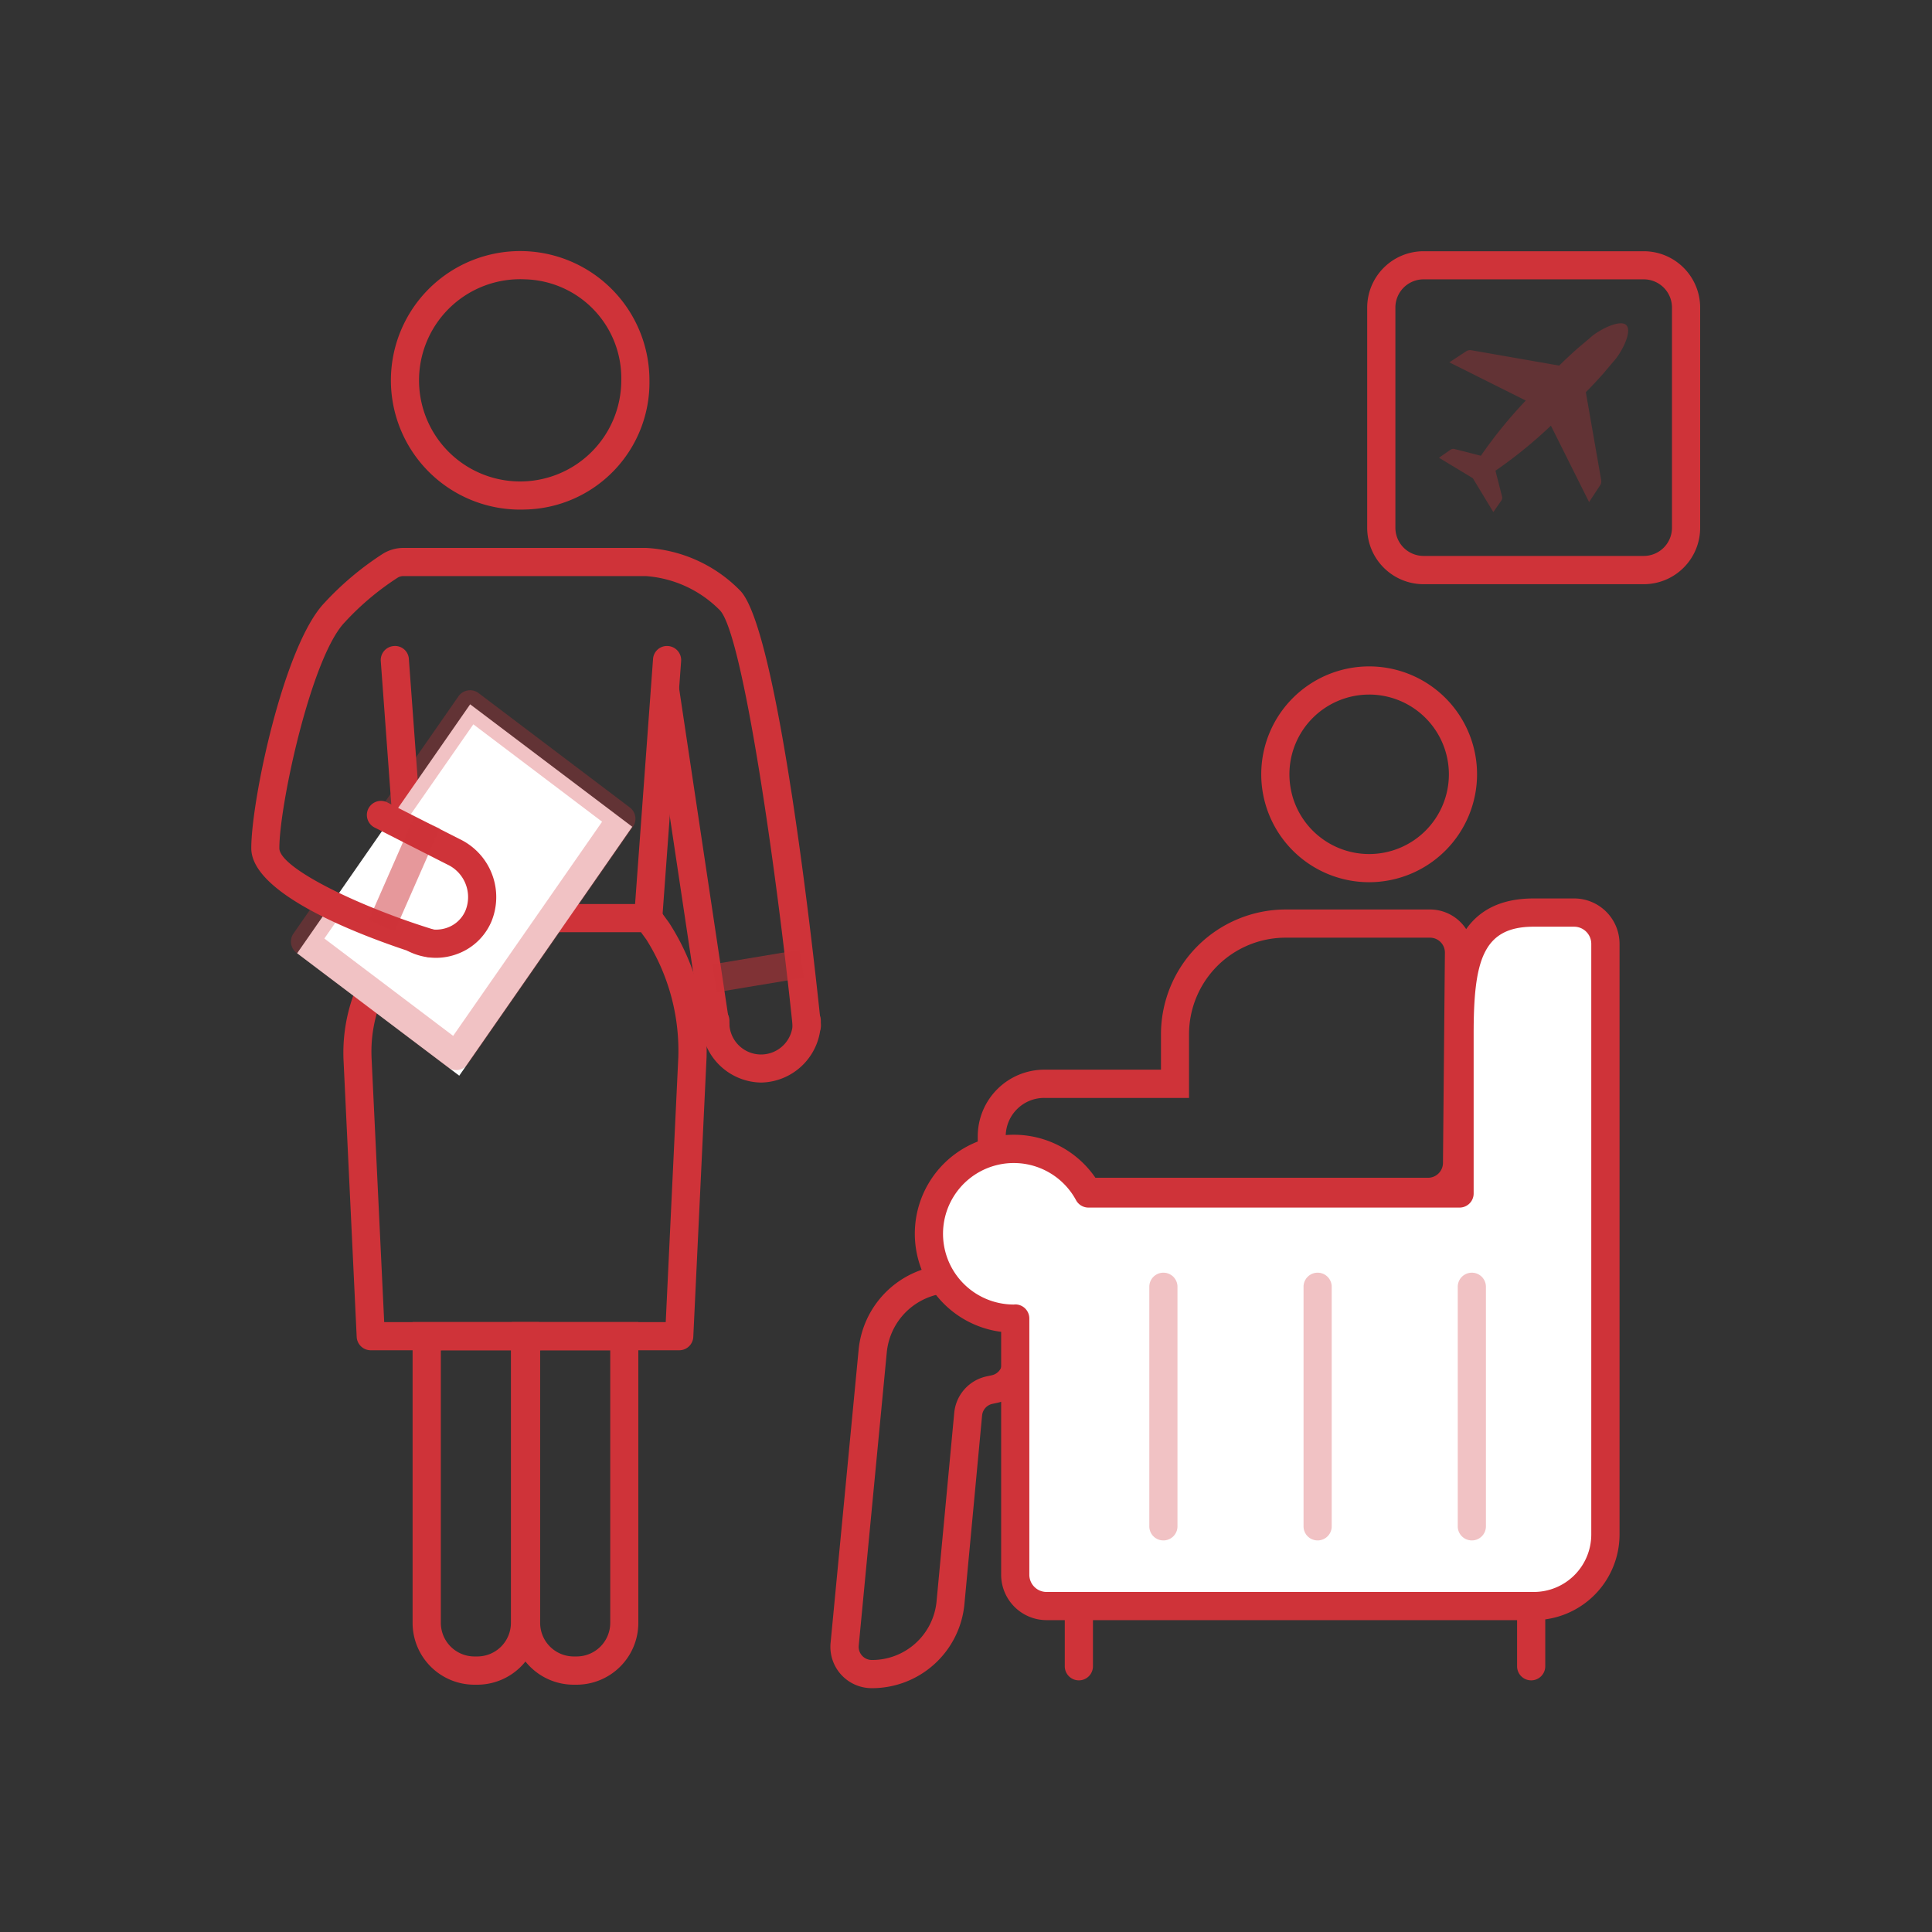 <svg xmlns="http://www.w3.org/2000/svg" width="100" height="100" viewBox="0 0 100 100">
  <rect x="0" y="0" width="100" height="100" fill="#333333" stroke="none"/>
  <g id="Group_3706" data-name="Group 3706" transform="translate(-173 -1819)">
    <rect id="Rectangle_1958" data-name="Rectangle 1958" width="100" height="100" transform="translate(173 1819)" fill="none"/>
    <g id="Group_3947" data-name="Group 3947" transform="translate(-1588.389 501.485)">
      <path id="Path_2332" data-name="Path 2332" d="M1832.87,1430.533a.728.728,0,0,1-.729-.729v-2.387a.729.729,0,1,1,1.458,0v2.387A.729.729,0,0,1,1832.87,1430.533Z" transform="translate(-15.639 -26.043)" fill="#cf3339"/>
      <path id="Path_2333" data-name="Path 2333" d="M1864.975,1430.533a.729.729,0,0,1-.729-.729v-2.387a.729.729,0,0,1,1.458,0v2.387A.729.729,0,0,1,1864.975,1430.533Z" transform="translate(-24.333 -26.043)" fill="#cf3339"/>
      <path id="Path_2334" data-name="Path 2334" d="M1817.642,1424.156a2.138,2.138,0,0,1-2.129-2.342l1.452-15.182a4.871,4.871,0,0,1,3.6-4.233l2.6-.683a2.14,2.14,0,0,1,2.68,2.07v3.507a2.148,2.148,0,0,1-1.692,2.091l-.261.056a.679.679,0,0,0-.537.6l-.912,9.738A4.8,4.8,0,0,1,1817.642,1424.156Zm5.9-21.028-2.6.682a3.408,3.408,0,0,0-2.52,2.961l-1.452,15.181a.681.681,0,0,0,.678.746,3.352,3.352,0,0,0,3.352-3.053l.913-9.737a2.131,2.131,0,0,1,1.684-1.892l.261-.056a.684.684,0,0,0,.539-.666v-3.507a.681.681,0,0,0-.853-.658Z" transform="translate(-11.133 -19.262)" fill="#cf3339"/>
      <g id="Group_3943" data-name="Group 3943" transform="translate(1832.151 1330.515)">
        <path id="Path_2335" data-name="Path 2335" d="M1867.923,1347.753h-11.4a2.92,2.92,0,0,1-2.917-2.917v-11.4a2.92,2.92,0,0,1,2.917-2.917h11.4a2.92,2.92,0,0,1,2.917,2.917v11.4A2.92,2.92,0,0,1,1867.923,1347.753Zm-11.4-15.779a1.46,1.46,0,0,0-1.458,1.458v11.4a1.46,1.46,0,0,0,1.458,1.458h11.4a1.46,1.46,0,0,0,1.458-1.458v-11.4a1.46,1.46,0,0,0-1.458-1.458Z" transform="translate(-1853.602 -1330.515)" fill="#cf3339"/>
        <path id="Path_2336" data-name="Path 2336" d="M1868.4,1335.73h0c-.33-.33-1.475.275-1.879.661l-.658.556c-.353.319-.6.543-.935.877l-4.544-.794a.373.373,0,0,0-.268.051l-.875.575,3.955,1.977a23.8,23.8,0,0,0-2.323,2.857l-1.364-.348a.26.26,0,0,0-.212.039l-.592.413,1.752,1.06,1.06,1.752.413-.593a.259.259,0,0,0,.039-.211l-.341-1.337a23.574,23.574,0,0,0,2.869-2.331l1.977,3.955.575-.875a.372.372,0,0,0,.051-.268l-.794-4.544c.336-.34.562-.586.883-.941l.551-.653C1868.128,1337.2,1868.733,1336.06,1868.4,1335.73Z" transform="translate(-1854.985 -1331.901)" fill="#cf3339" opacity="0.3"/>
      </g>
      <path id="Path_2337" data-name="Path 2337" d="M1849.273,1392.588h-22.042a1.269,1.269,0,0,1-1.267-1.267v-2.338a3.451,3.451,0,0,1,3.446-3.448h6.038V1383.7a6.463,6.463,0,0,1,6.456-6.456h7.469a2.23,2.23,0,0,1,2.23,2.25l-.1,10.884A2.236,2.236,0,0,1,1849.273,1392.588Zm-21.85-1.458h21.85a.774.774,0,0,0,.771-.765l.1-10.883a.772.772,0,0,0-.771-.779H1841.9a5,5,0,0,0-5,5v3.294h-7.5a1.991,1.991,0,0,0-1.988,1.989Z" transform="translate(-13.967 -12.654)" fill="#cf3339"/>
      <path id="Path_2338" data-name="Path 2338" d="M1851.672,1371.159a5.585,5.585,0,1,1,5.585-5.586A5.591,5.591,0,0,1,1851.672,1371.159Zm0-9.712a4.127,4.127,0,1,0,4.127,4.127A4.131,4.131,0,0,0,1851.672,1361.446Z" transform="translate(-19.416 -7.981)" fill="#cf3339"/>
      <g id="Group_3944" data-name="Group 3944" transform="translate(1808.743 1364.022)">
        <path id="Path_2339" data-name="Path 2339" d="M1853.8,1377.465c-3.47,0-3.831,2.813-3.831,6.283V1392h-19.209a4.392,4.392,0,1,0-3.866,6.474c.026,0,.05,0,.075,0v13.261a1.622,1.622,0,0,0,1.622,1.622h25.222a3.7,3.7,0,0,0,3.7-3.7v-30.573a1.617,1.617,0,0,0-1.617-1.617Z" transform="translate(-1821.771 -1376.736)" fill="#fff"/>
        <path id="Path_2340" data-name="Path 2340" d="M1853.54,1413.816h-25.222a2.354,2.354,0,0,1-2.352-2.351v-12.571A5.122,5.122,0,1,1,1830.9,1391h18.066v-7.527c0-2.623,0-7.011,4.561-7.011h2.1a2.349,2.349,0,0,1,2.347,2.347v30.573A4.436,4.436,0,0,1,1853.54,1413.816Zm-26.844-16.342a.729.729,0,0,1,.729.729v13.262a.894.894,0,0,0,.893.893h25.222a2.976,2.976,0,0,0,2.971-2.973v-30.573a.889.889,0,0,0-.888-.888h-2.1c-2.638,0-3.1,1.791-3.1,5.553v8.256a.729.729,0,0,1-.729.729h-19.209a.73.73,0,0,1-.642-.382,3.662,3.662,0,1,0-3.225,5.4Z" transform="translate(-1821.501 -1376.465)" fill="#cf3339"/>
      </g>
      <g id="Group_3946" data-name="Group 3946" transform="translate(1774.389 1330.515)">
        <g id="Group_3945" data-name="Group 3945" transform="translate(8.358 55.431)">
          <path id="Path_2341" data-name="Path 2341" d="M1789.2,1425.3h-.151a3.2,3.2,0,0,1-3.2-3.2v-15.57h6.543v15.57A3.2,3.2,0,0,1,1789.2,1425.3Zm-1.889-17.308V1422.1a1.74,1.74,0,0,0,1.738,1.738h.151a1.74,1.74,0,0,0,1.738-1.738V1407.99Z" transform="translate(-1785.851 -1406.531)" fill="#cf3339"/>
          <path id="Path_2342" data-name="Path 2342" d="M1796.25,1425.3h-.152a3.2,3.2,0,0,1-3.2-3.2v-15.57h6.544v15.57A3.2,3.2,0,0,1,1796.25,1425.3Zm-1.89-17.308V1422.1a1.741,1.741,0,0,0,1.738,1.738h.152a1.74,1.74,0,0,0,1.738-1.738V1407.99Z" transform="translate(-1787.76 -1406.531)" fill="#cf3339"/>
        </g>
        <path id="Path_2343" data-name="Path 2343" d="M1798.316,1399.953h-15.963a.729.729,0,0,1-.729-.694l-.687-14.455v-.02c0-.011,0-.023,0-.033a8.785,8.785,0,0,1,2.848-6.674v-.494a.729.729,0,0,1,.729-.729h12.2a.73.73,0,0,1,.59.3l.493.677a12.172,12.172,0,0,1,1.938,6.9c0,.012,0,.022,0,.032l-.688,14.49A.729.729,0,0,1,1798.316,1399.953Zm-15.268-1.458h14.572l.653-13.747v-.017a10.8,10.8,0,0,0-1.654-6.032l-.28-.386h-11.1v.112a.727.727,0,0,1-.308.594,7.164,7.164,0,0,0-2.539,5.736v.022Zm16.684-13.735h0Z" transform="translate(-1776.162 -1343.063)" fill="#cf3339"/>
        <path id="Path_2344" data-name="Path 2344" d="M1802.3,1373.353h-.054a.729.729,0,0,1-.674-.781l.979-13.355a.721.721,0,0,1,.78-.674.729.729,0,0,1,.674.78l-.979,13.355A.728.728,0,0,1,1802.3,1373.353Z" transform="translate(-1781.75 -1338.104)" fill="#cf3339"/>
        <path id="Path_2345" data-name="Path 2345" d="M1785.294,1373.353a.728.728,0,0,1-.726-.675l-.98-13.355a.728.728,0,0,1,.674-.78.714.714,0,0,1,.78.674l.98,13.354a.729.729,0,0,1-.674.781Z" transform="translate(-1776.879 -1338.104)" fill="#cf3339"/>
        <ellipse id="Ellipse_211" data-name="Ellipse 211" cx="2.978" cy="3.105" rx="2.978" ry="3.105" transform="translate(5.476 29.856)" fill="#fff"/>
        <path id="Path_2346" data-name="Path 2346" d="M1782.607,1368.433l4-5.753,8.391,6.338-8.955,12.885-8.391-6.338,1.217-1.75" transform="translate(-1775.272 -1339.225)" fill="#fff"/>
        <path id="Path_2347" data-name="Path 2347" d="M1785.772,1381.341a.729.729,0,0,1-.44-.148l-7.83-5.92a.73.73,0,0,1-.158-1l1.159-1.668a.73.73,0,0,1,1.2.833l-.76,1.093,6.666,5.039,7.71-11.085-6.665-5.04-3.381,4.862a.73.73,0,1,1-1.2-.833l3.814-5.484a.735.735,0,0,1,.484-.3.722.722,0,0,1,.555.139l7.829,5.92a.73.73,0,0,1,.158,1l-8.544,12.283a.73.73,0,0,1-.484.3A.666.666,0,0,1,1785.772,1381.341Z" transform="translate(-1775.154 -1338.954)" fill="#cf3339" opacity="0.3"/>
        <path id="Path_2348" data-name="Path 2348" d="M1803.146,1377.034a.73.73,0,0,1-.725-.653c-.851-8.214-2.584-20.337-3.769-21.573a5.979,5.979,0,0,0-3.836-1.771h-12.552a.556.556,0,0,0-.292.083,14.129,14.129,0,0,0-2.742,2.311c-1.737,1.812-3.382,9.467-3.382,11.691,0,1.039,4.213,3.055,8,4.214a.729.729,0,1,1-.427,1.394c-2.117-.648-9.026-2.969-9.026-5.608,0-2.466,1.679-10.5,3.788-12.7a15.6,15.6,0,0,1,3.037-2.549,2.026,2.026,0,0,1,1.049-.294h12.562a7.364,7.364,0,0,1,4.878,2.219c1.967,2.051,3.817,19.046,4.168,22.432a.729.729,0,0,1-.65.8C1803.2,1377.032,1803.171,1377.034,1803.146,1377.034Z" transform="translate(-1774.389 -1336.219)" fill="#cf3339"/>
        <path id="Path_2349" data-name="Path 2349" d="M1806.1,1379.5a.729.729,0,0,1-.72-.621l-2.6-17.348a.73.73,0,0,1,1.443-.217l2.6,17.348a.73.73,0,0,1-.613.83A.9.9,0,0,1,1806.1,1379.5Z" transform="translate(-1782.073 -1338.689)" fill="#cf3339"/>
        <path id="Path_2350" data-name="Path 2350" d="M1786.182,1377.659a3.245,3.245,0,0,1-1.4-.323.729.729,0,1,1,.628-1.316,1.732,1.732,0,0,0,1.367.073,1.609,1.609,0,0,0,.924-.873,1.861,1.861,0,0,0-.938-2.392l-3.764-1.913a.729.729,0,1,1,.661-1.3l3.747,1.9a3.326,3.326,0,0,1,1.63,4.288,3.065,3.065,0,0,1-1.751,1.653A3.147,3.147,0,0,1,1786.182,1377.659Z" transform="translate(-1776.611 -1341.082)" fill="#cf3339"/>
        <rect id="Rectangle_3206" data-name="Rectangle 3206" width="5.821" height="1.459" transform="translate(6.086 34.625) rotate(-66.287)" fill="#cf3338" opacity="0.5"/>
        <rect id="Rectangle_3207" data-name="Rectangle 3207" width="4.587" height="1.458" transform="translate(23.859 36.918) rotate(-9.444)" fill="#cf3338" opacity="0.5"/>
        <path id="Path_2351" data-name="Path 2351" d="M1791.431,1343.888a6.691,6.691,0,1,1,6.443-6.686A6.576,6.576,0,0,1,1791.431,1343.888Zm0-11.915a5.234,5.234,0,1,0,4.985,5.229A5.117,5.117,0,0,0,1791.431,1331.973Z" transform="translate(-1777.259 -1330.515)" fill="#cf3339"/>
        <path id="Path_2352" data-name="Path 2352" d="M1809.432,1388.071a3.15,3.15,0,0,1-3.095-3.2.729.729,0,0,1,1.458,0,1.64,1.64,0,1,0,3.273,0,.729.729,0,0,1,1.458,0A3.15,3.15,0,0,1,1809.432,1388.071Z" transform="translate(-1783.04 -1345.038)" fill="#cf3339"/>
      </g>
      <path id="Path_2353" data-name="Path 2353" d="M1838.87,1416.881a.728.728,0,0,1-.729-.729v-12.4a.729.729,0,1,1,1.458,0v12.4A.729.729,0,0,1,1838.87,1416.881Z" transform="translate(-17.264 -19.634)" fill="#cf3339" opacity="0.3"/>
      <path id="Path_2354" data-name="Path 2354" d="M1849.817,1416.881a.728.728,0,0,1-.729-.729v-12.4a.729.729,0,1,1,1.458,0v12.4A.728.728,0,0,1,1849.817,1416.881Z" transform="translate(-20.228 -19.634)" fill="#cf3339" opacity="0.3"/>
      <path id="Path_2355" data-name="Path 2355" d="M1860.764,1416.881a.728.728,0,0,1-.729-.729v-12.4a.729.729,0,1,1,1.458,0v12.4A.728.728,0,0,1,1860.764,1416.881Z" transform="translate(-23.193 -19.634)" fill="#cf3339" opacity="0.3"/>
    </g>
  </g>
</svg>
